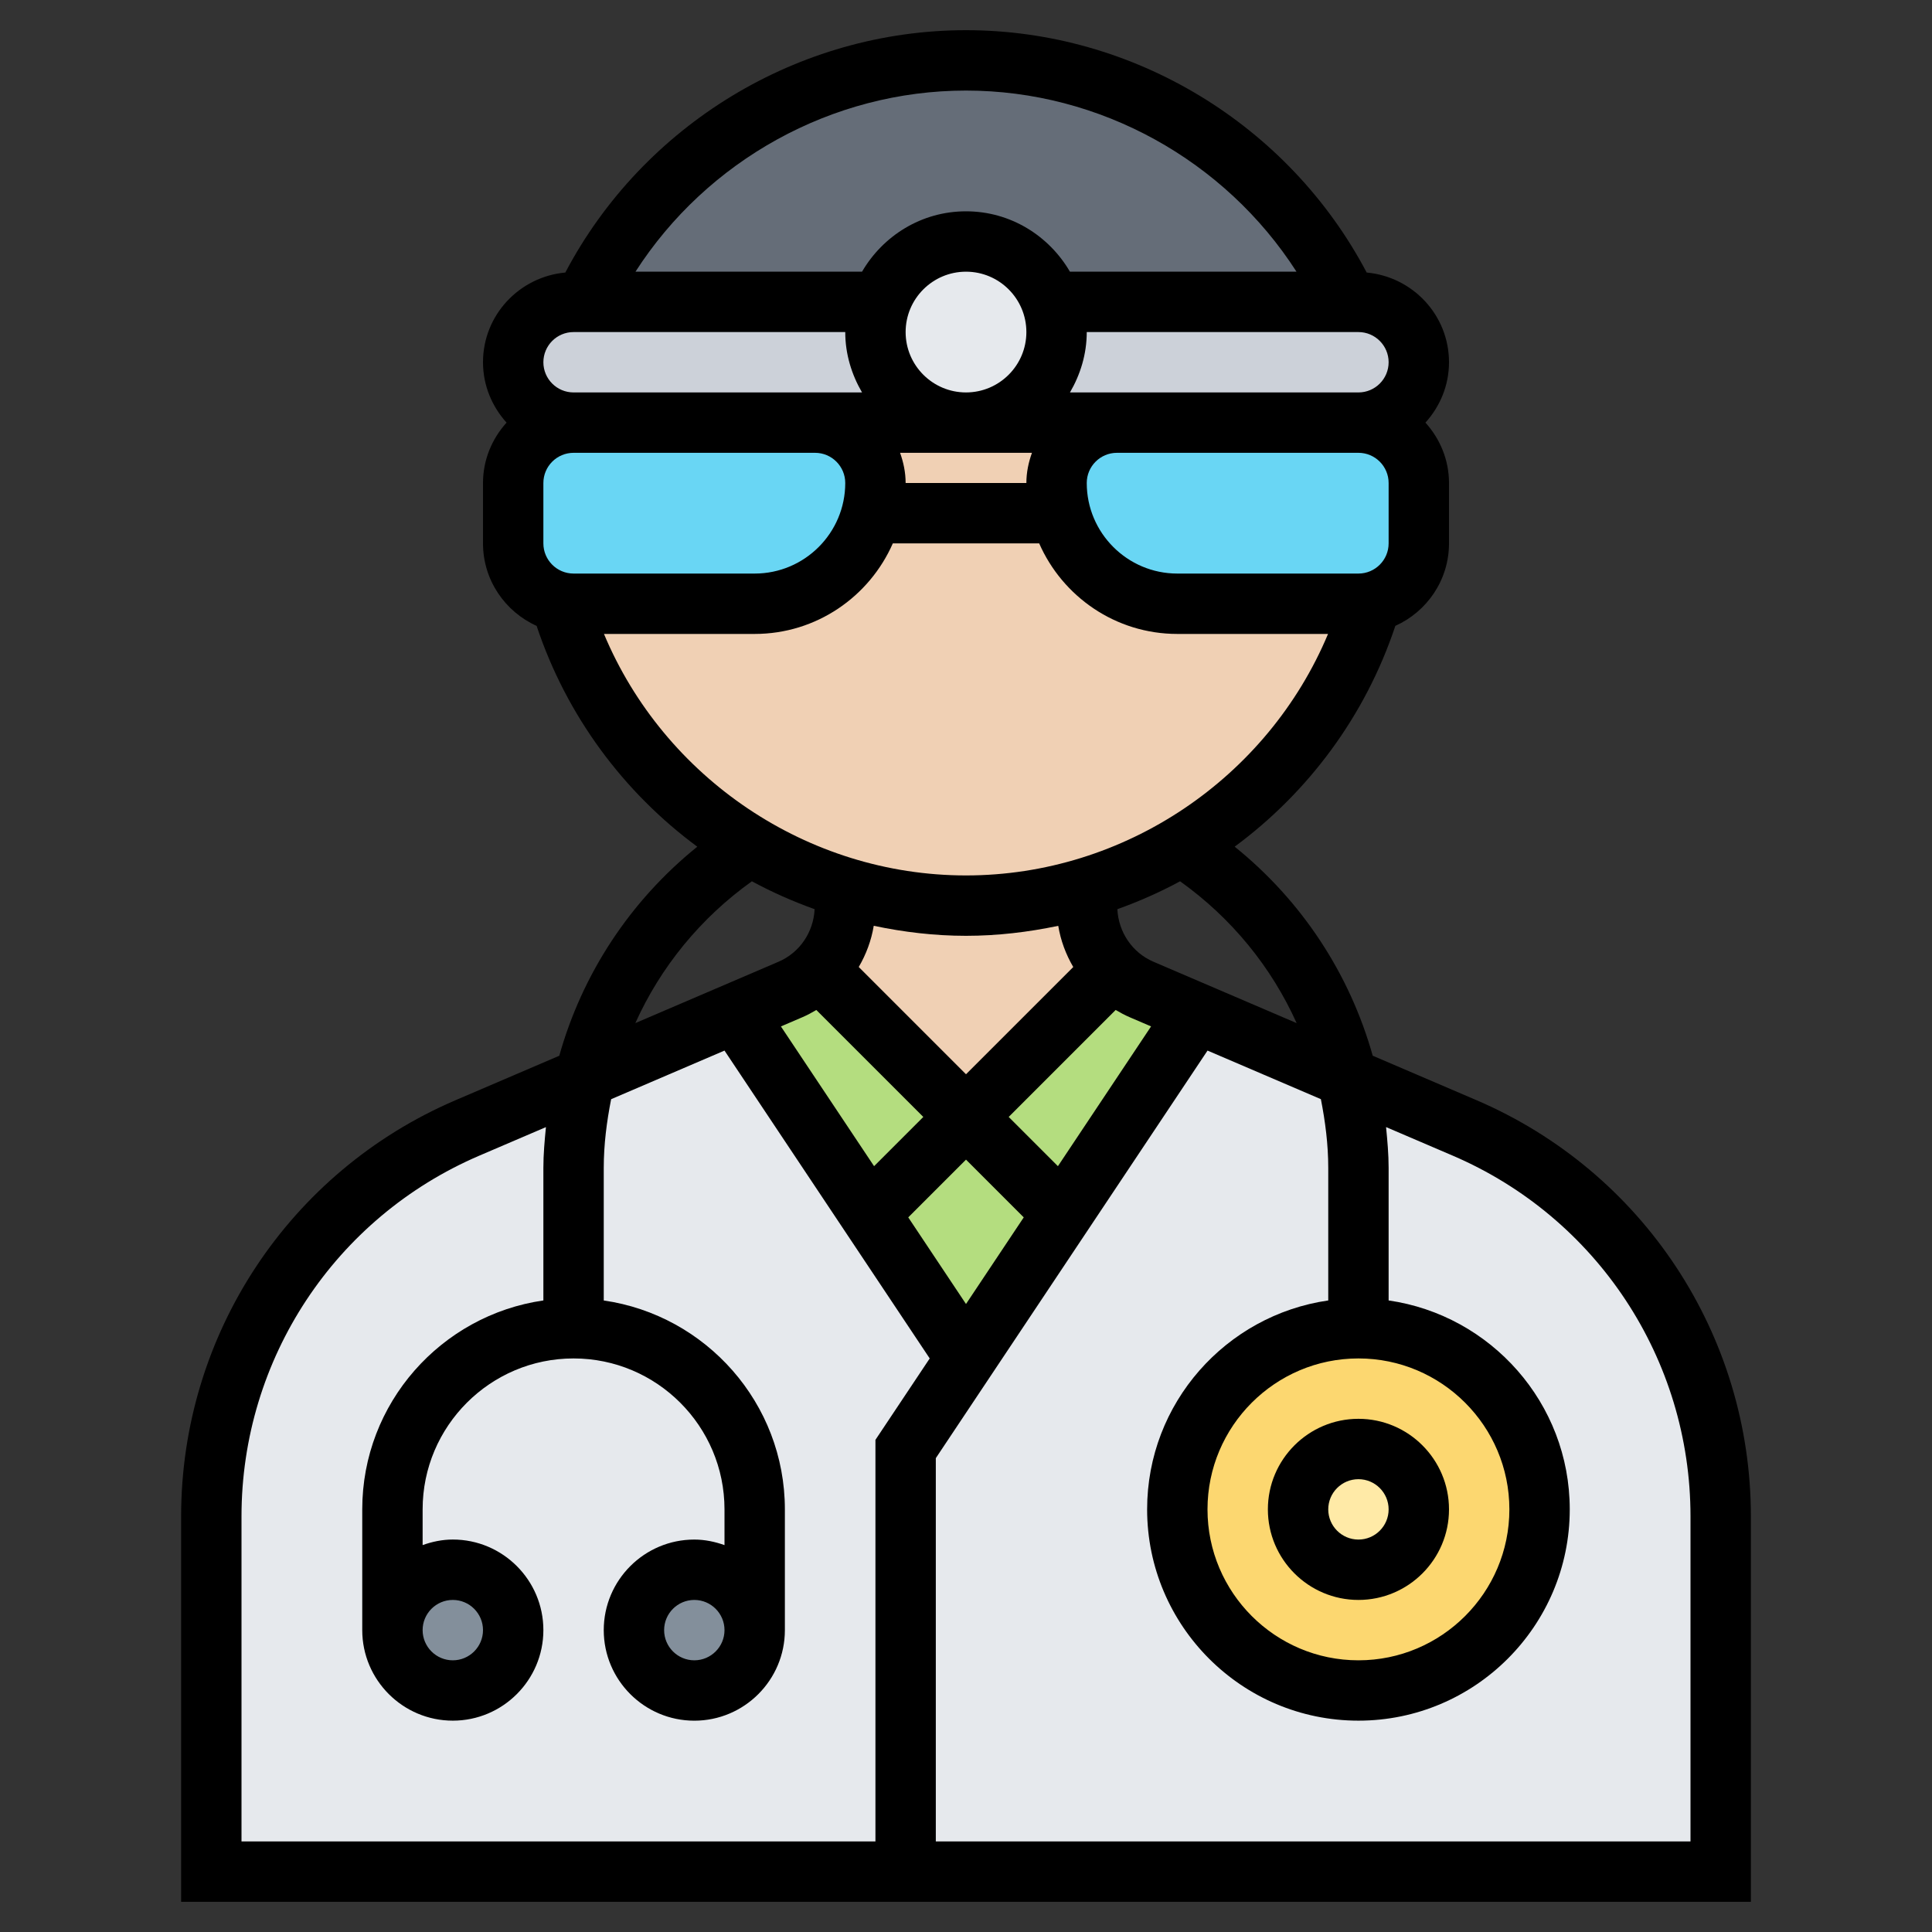 <svg id="Layer_35" enable-background="new 0 0 64 64" height="512" viewBox="0 0 64 64" width="512" xmlns="http://www.w3.org/2000/svg"><rect x="0" y="0" width="64" height="64" fill="#333333" stroke="none"/><path d="m19.36 35.7 5.01-2.14 4.43 6.64 3.2 4.8-2 3v14h-23v-11.77c0-5.6 3.34-10.66 8.49-12.87z" fill="#e6e9ed"/><path d="m44.64 35.7 3.87 1.66c5.15 2.21 8.49 7.27 8.49 12.87v11.77h-27v-14l2-3 3.2-4.8 4.43-6.64z" fill="#e6e9ed"/><g fill="#b4dd7f"><path d="m35.2 40.2-3.2 4.8-3.2-4.8 3.2-3.2z"/><path d="m32 37-3.2 3.2-4.43-6.64 1.81-.78c.36-.16.69-.38.95-.65z"/><path d="m37.82 32.78 1.81.78-4.43 6.64-3.2-3.2 4.87-4.87c.26.27.59.49.95.65z"/></g><circle cx="15" cy="54" fill="#838f9b" r="2"/><circle cx="23" cy="54" fill="#838f9b" r="2"/><path d="m45 44c3.31 0 6 2.69 6 6s-2.69 6-6 6-6-2.69-6-6 2.69-6 6-6z" fill="#fcd770"/><circle cx="45" cy="50" fill="#ffeaa7" r="2"/><path d="m36.87 32.13-4.87 4.87-4.87-4.87c.55-.55.87-1.31.87-2.11v-.6c1.27.38 2.61.58 4 .58s2.73-.2 4-.58v.6c0 .8.32 1.56.87 2.11z" fill="#f0d0b4"/><path d="m45 20h-6c-1.86 0-3.43-1.27-3.87-3-.09-.32-.13-.65-.13-1 0-.55.22-1.05.59-1.41.36-.37.86-.59 1.41-.59h-5-5c1.1 0 2 .9 2 2 0 .35-.04.68-.13 1-.18.7-.55 1.33-1.04 1.83-.73.72-1.73 1.17-2.83 1.17h-6c-.15 0-.29-.02-.43-.05 1 3.41 3.26 6.28 6.25 8.07.99.59 2.05 1.06 3.18 1.4 1.27.38 2.61.58 4 .58s2.73-.2 4-.58c1.13-.34 2.19-.81 3.18-1.4 2.99-1.79 5.25-4.66 6.25-8.07-.14.03-.28.05-.43.05z" fill="#f0d0b4"/><path d="m44.65 10h-9.83c-.4-1.17-1.51-2-2.82-2s-2.42.83-2.82 2h-9.83c2.24-4.73 7.07-8 12.65-8s10.41 3.27 12.65 8z" fill="#656d78"/><path d="m29 11c0 1.66 1.34 3 3 3h-5-8c-1.1 0-2-.9-2-2 0-.55.22-1.05.59-1.41.36-.37.86-.59 1.41-.59h.35 9.83c-.12.31-.18.65-.18 1z" fill="#ccd1d9"/><path d="m37 14h-5c1.66 0 3-1.34 3-3 0-.35-.06-.69-.18-1h9.83.35c1.1 0 2 .9 2 2 0 .55-.22 1.05-.59 1.41-.36.37-.86.59-1.41.59z" fill="#ccd1d9"/><path d="m34.82 10c.12.31.18.65.18 1 0 1.66-1.34 3-3 3s-3-1.34-3-3c0-.35.06-.69.18-1 .4-1.17 1.51-2 2.82-2s2.42.83 2.82 2z" fill="#e6e9ed"/><path d="m29 16c0 .35-.04.68-.13 1-.18.7-.55 1.33-1.04 1.83-.73.72-1.73 1.17-2.83 1.17h-6c-.15 0-.29-.02-.43-.05-.9-.2-1.57-1-1.57-1.95v-2c0-1.1.9-2 2-2h8c1.1 0 2 .9 2 2z" fill="#69d6f4"/><path d="m47 16v2c0 .95-.67 1.75-1.57 1.95-.14.03-.28.05-.43.05h-6c-1.86 0-3.43-1.27-3.87-3-.09-.32-.13-.65-.13-1 0-.55.22-1.05.59-1.41.36-.37.86-.59 1.41-.59h8c1.1 0 2 .9 2 2z" fill="#69d6f4"/><path d="m48.908 36.444-3.435-1.472c-.762-2.711-2.344-5.128-4.573-6.925 2.44-1.801 4.33-4.333 5.323-7.315 1.045-.469 1.777-1.515 1.777-2.732v-2c0-.771-.301-1.468-.78-2 .48-.532.78-1.229.78-2 0-1.561-1.202-2.832-2.727-2.972-2.578-4.893-7.717-8.028-13.273-8.028s-10.695 3.135-13.273 8.028c-1.525.14-2.727 1.411-2.727 2.972 0 .771.301 1.468.78 2-.48.532-.78 1.229-.78 2v2c0 1.217.732 2.263 1.776 2.733.993 2.982 2.883 5.514 5.323 7.315-2.229 1.797-3.811 4.214-4.572 6.925l-3.435 1.472c-5.524 2.367-9.092 7.779-9.092 13.786v12.769h52v-12.769c0-6.007-3.568-11.419-9.092-13.787zm-5.955-2.552-4.741-2.032c-.706-.302-1.16-.981-1.198-1.742.717-.257 1.412-.564 2.078-.924 1.708 1.22 3.025 2.841 3.861 4.698zm-10.953 9.305-1.913-2.87 1.913-1.913 1.913 1.913zm0-12.197c1.041 0 2.062-.122 3.056-.331.08.488.253.947.497 1.365l-3.553 3.552-3.553-3.553c.244-.418.417-.877.497-1.365.994.21 2.015.332 3.056.332zm-5.425 2.699c.163-.07.317-.153.467-.242l3.544 3.543-1.631 1.631-3.086-4.629zm8.47 4.932-1.631-1.631 3.544-3.544c.15.089.304.172.467.242l.706.303zm-1.045-22.631h-4c0-.352-.072-.686-.184-1h4.369c-.113.314-.185.648-.185 1zm-6 0c0 1.654-1.346 3-3 3h-6c-.552 0-1-.449-1-1v-2c0-.551.448-1 1-1h8c.552 0 1 .449 1 1zm2-5c0-1.103.897-2 2-2s2 .897 2 2-.897 2-2 2-2-.897-2-2zm7 4h8c.552 0 1 .449 1 1v2c0 .551-.448 1-1 1h-6c-1.654 0-3-1.346-3-3 0-.551.448-1 1-1zm9-3c0 .551-.448 1-1 1h-8-1.556c.344-.591.556-1.268.556-2h9c.552 0 1 .449 1 1zm-14-9c4.443 0 8.579 2.312 10.948 6h-7.505c-.693-1.19-1.969-2-3.443-2s-2.75.81-3.444 2h-7.505c2.37-3.688 6.506-6 10.949-6zm-13 8h9c0 .732.212 1.409.556 2h-1.556-8c-.552 0-1-.449-1-1s.448-1 1-1zm1.007 10h4.993c2.045 0 3.802-1.237 4.576-3h4.848c.774 1.763 2.531 3 4.576 3h4.993c-1.998 4.77-6.738 8-11.993 8s-9.996-3.23-11.993-8zm4.9 8.194c.666.36 1.361.667 2.078.924-.037.761-.492 1.44-1.198 1.742l-4.741 2.032c.837-1.857 2.154-3.478 3.861-4.698zm-16.907 21.037c0-5.207 3.093-9.897 7.879-11.949l2.206-.945c-.044.448-.085.896-.085 1.352v4.39c-3.386.488-6 3.401-6 6.92v4c0 1.654 1.346 3 3 3s3-1.346 3-3-1.346-3-3-3c-.352 0-.686.072-1 .184v-1.183c0-2.757 2.243-5 5-5s5 2.243 5 5v1.184c-.314-.112-.648-.184-1-.184-1.654 0-3 1.346-3 3s1.346 3 3 3 3-1.346 3-3v-4c0-3.519-2.614-6.432-6-6.92v-4.39c0-.776.098-1.534.245-2.278l3.755-1.61 6.798 10.198-1.798 2.697v13.303h-21zm6 3.769c0-.551.448-1 1-1s1 .449 1 1-.448 1-1 1-1-.449-1-1zm10 0c0 .551-.448 1-1 1s-1-.449-1-1 .448-1 1-1 1 .449 1 1zm32 7h-25v-12.697l9.001-13.501 3.755 1.609c.146.744.244 1.502.244 2.278v4.39c-3.386.488-6 3.401-6 6.92 0 3.86 3.141 7 7 7s7-3.14 7-7c0-3.519-2.614-6.432-6-6.92v-4.39c0-.456-.041-.905-.085-1.353l2.206.945c4.786 2.053 7.879 6.743 7.879 11.95zm-11-16c2.757 0 5 2.243 5 5s-2.243 5-5 5-5-2.243-5-5 2.243-5 5-5z"/><path d="m45 53c1.654 0 3-1.346 3-3s-1.346-3-3-3-3 1.346-3 3 1.346 3 3 3zm0-4c.552 0 1 .449 1 1s-.448 1-1 1-1-.449-1-1 .448-1 1-1z"/></svg>